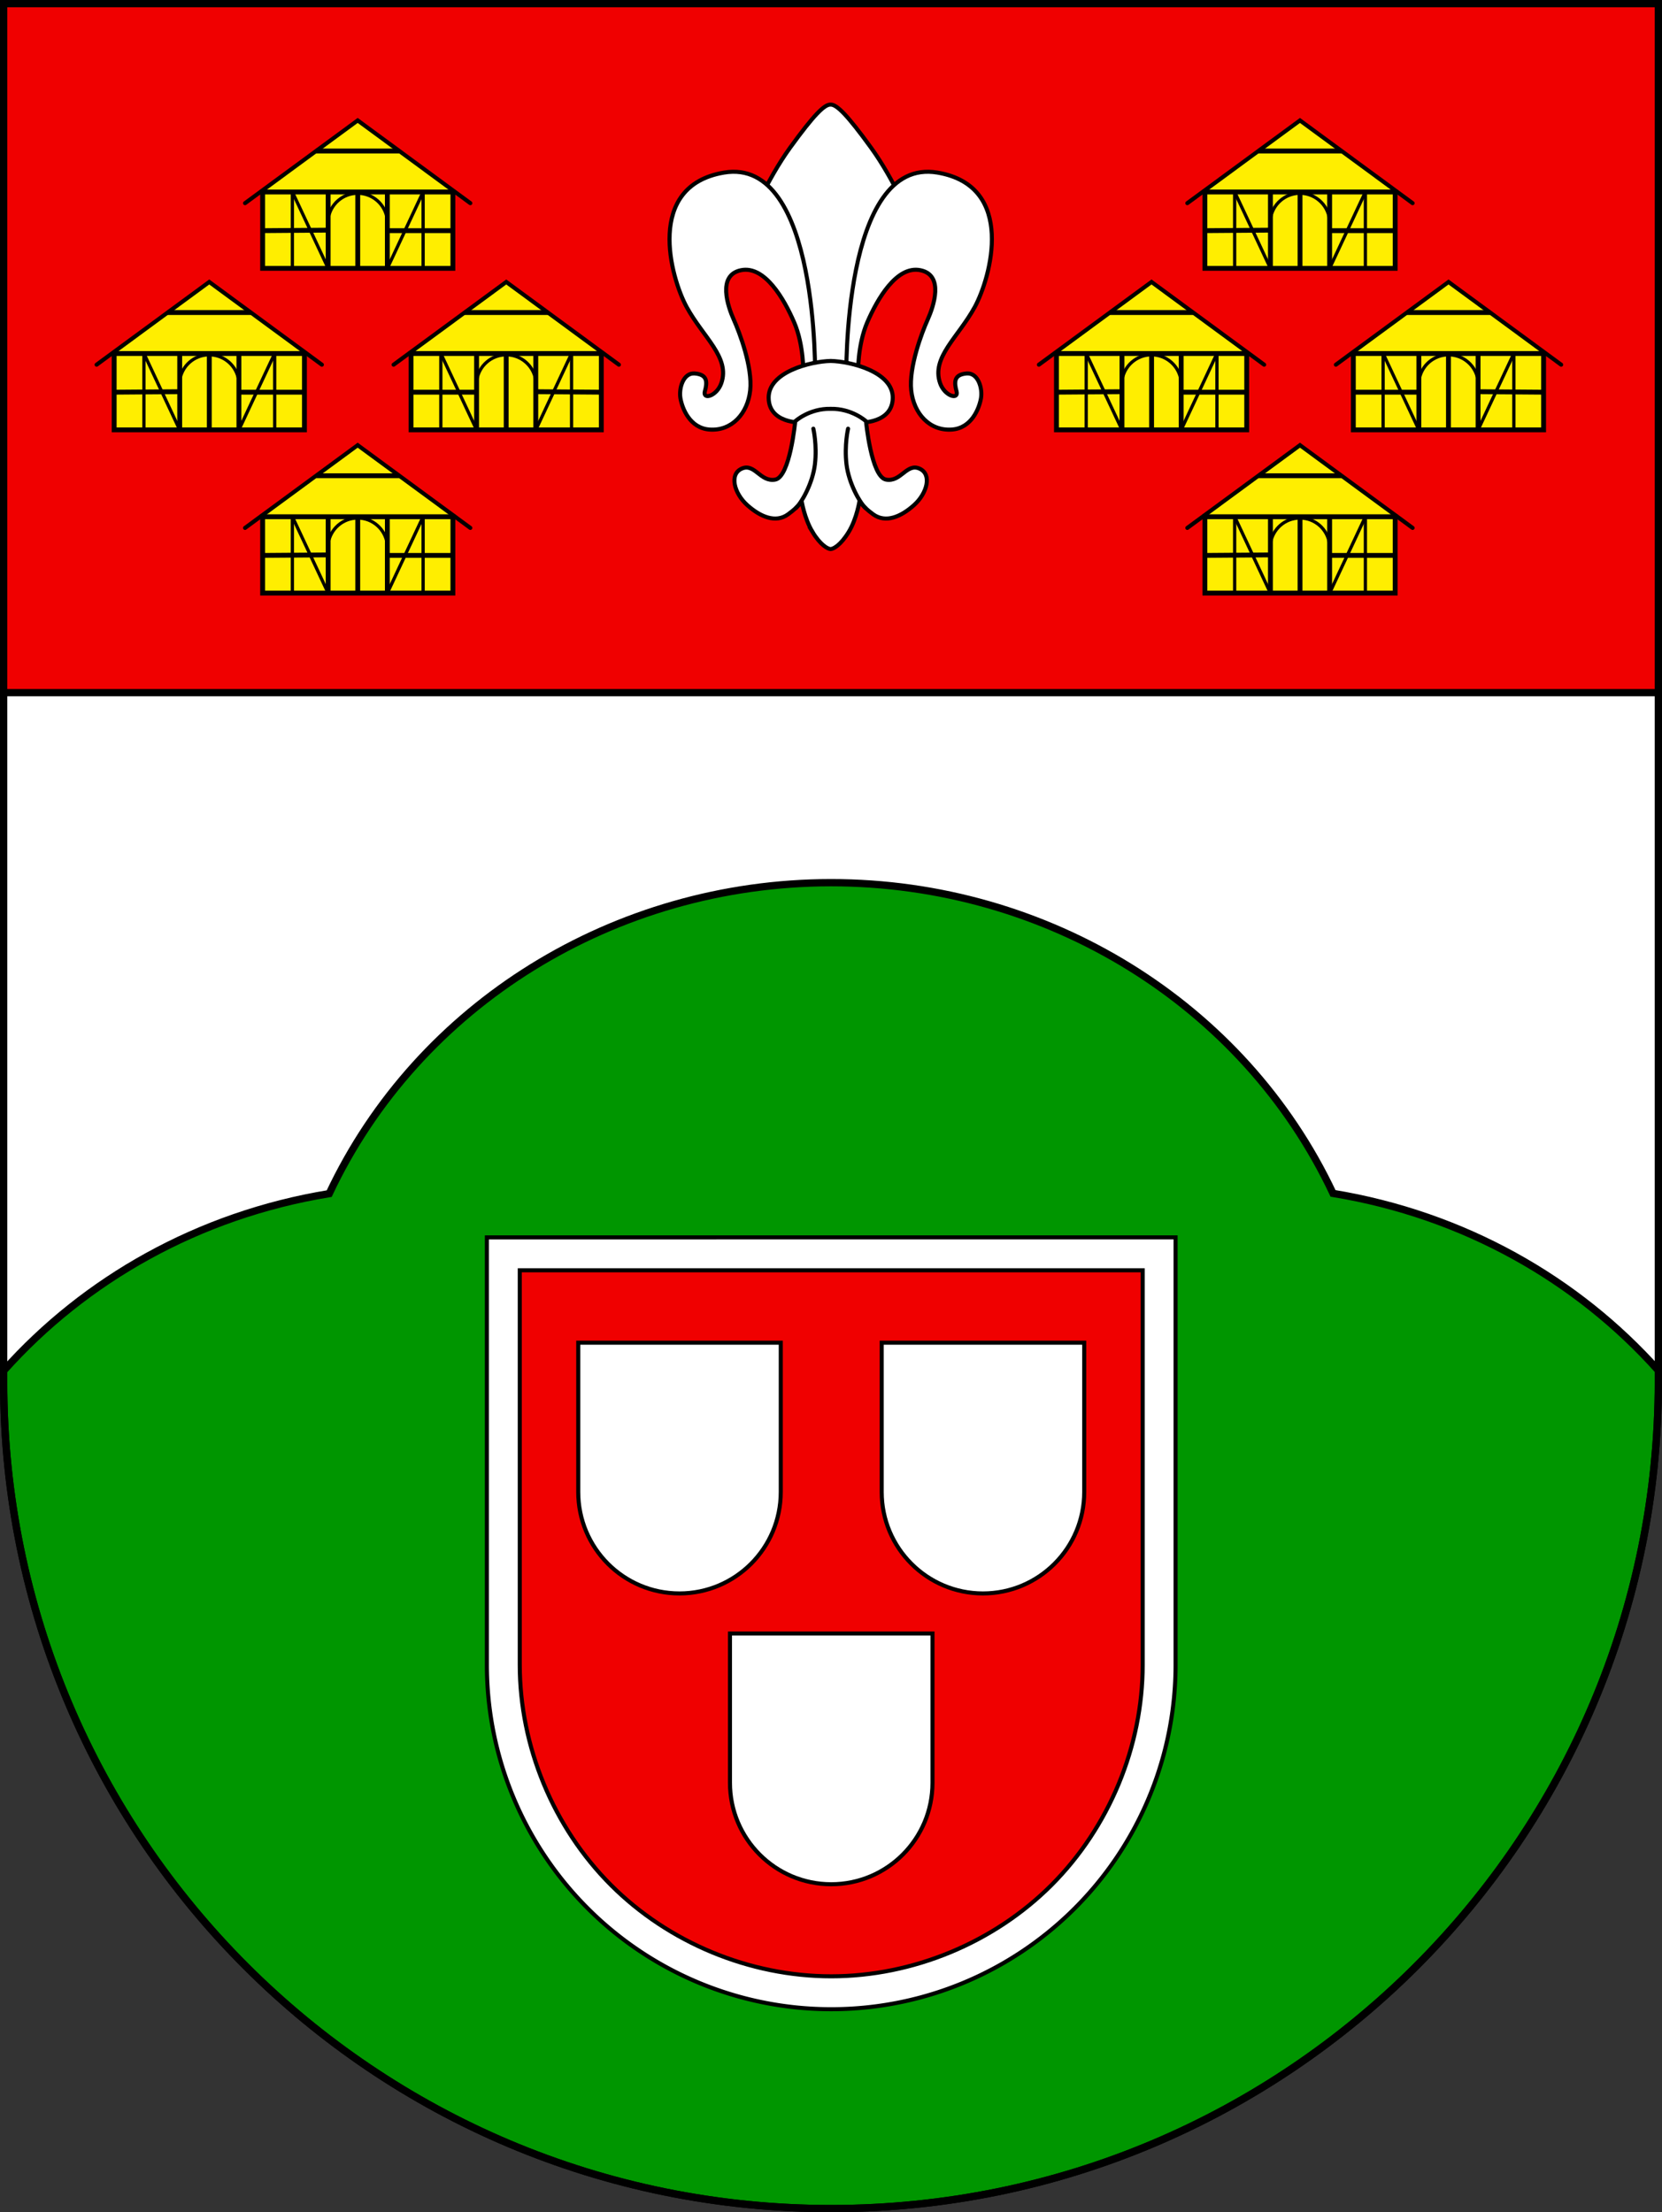 <?xml version="1.0" encoding="UTF-8" standalone="no"?>
<!-- Created with Inkscape (http://www.inkscape.org/) -->

<svg
   width="102.52mm"
   height="136.45mm"
   viewBox="0 0 102.52 136.45"
   version="1.1"
   id="svg5"
   inkscape:version="1.2.2 (732a01da63, 2022-12-09)"
   sodipodi:docname="DEU Worpswede COA.svg"
   xmlns:inkscape="http://www.inkscape.org/namespaces/inkscape"
   xmlns:sodipodi="http://sodipodi.sourceforge.net/DTD/sodipodi-0.dtd"
   xmlns="http://www.w3.org/2000/svg"
   xmlns:svg="http://www.w3.org/2000/svg">
  <rect x="0" y="0" width="102.52" height="136.45" fill="#333333" stroke="none"/>
  <sodipodi:namedview
     id="namedview7"
     pagecolor="#9e9e9e"
     bordercolor="#666666"
     borderopacity="1.0"
     inkscape:showpageshadow="2"
     inkscape:pageopacity="0"
     inkscape:pagecheckerboard="0"
     inkscape:deskcolor="#8c8c8c"
     inkscape:document-units="mm"
     showgrid="false"
     inkscape:zoom="1.0379347"
     inkscape:cx="194.13553"
     inkscape:cy="258.6868"
     inkscape:current-layer="layer1" />
  <defs
     id="defs2" />
  <g
     inkscape:label="Ebene 1"
     inkscape:groupmode="layer"
     id="layer1"
     transform="translate(-574.202,-85.309)">
    <g
       id="g4287"
       transform="translate(520.5,7.69)">
      <path
         id="path2572"
         style="fill:#ffffff;fill-opacity:1;stroke:none;stroke-width:0.45;stroke-linecap:round;stroke-dasharray:none"
         d="m 53.927,77.844 v 84.998 c -2.69e-4,28.168 22.849,51.002 51.036,51.002 28.185,-4.2e-4 51.034,-22.834 51.034,-51.001 v -0.001 -84.998 z"
         sodipodi:nodetypes="cccsccc" />
      <path
         id="path2591"
         style="fill:#009600;fill-opacity:1;stroke:#000000;stroke-width:0.45;stroke-linecap:round;stroke-dasharray:none"
         d="m 104.962,132.061 c -13.354,0.009 -25.464,7.512 -30.953,19.179 -8.074,1.324 -15.07,5.314 -20.082,10.928 v 0.674 c -2.69e-4,28.168 22.849,51.002 51.036,51.002 28.185,-4.2e-4 51.034,-22.834 51.035,-51.001 v -0.001 -0.69 c -5.009,-5.61 -12,-9.599 -20.068,-10.926 -5.495,-11.665 -17.612,-19.164 -30.967,-19.165 z" />
      <path
         id="rect2653"
         style="fill:#f00000;fill-opacity:1;stroke:none;stroke-width:0.45;stroke-linecap:round;stroke-dasharray:none"
         d="M 53.926,77.844 V 120.341 H 155.997 V 77.844 Z" />
      <path
         id="path3900"
         style="fill:none;fill-opacity:1;stroke:#000000;stroke-width:0.45;stroke-linecap:round;stroke-dasharray:none"
         d="m 53.927,77.844 v 84.998 c -2.69e-4,28.168 22.849,51.002 51.036,51.002 28.185,-4.2e-4 51.034,-22.834 51.034,-51.001 v -0.001 -84.998 z"
         sodipodi:nodetypes="cccsccc" />
      <path
         style="fill:none;fill-opacity:1;stroke:#000000;stroke-width:0.45;stroke-linecap:round;stroke-dasharray:none"
         d="M 53.927,120.341 H 155.996"
         id="path3956" />
      <g
         id="g1870"
         transform="translate(-177.275,-7.236)">
        <g
           id="g1592">
          <g
             id="g1420">
            <path
               style="fill:#ffee00;fill-opacity:1;stroke:none;stroke-width:0.3;stroke-linecap:butt;stroke-dasharray:none"
               d="m 247.177,96.697 5.868,-4.411 5.868,4.411 z"
               id="path1348" />
            <path
               style="fill:none;stroke:#000000;stroke-width:0.25;stroke-linecap:round;stroke-dasharray:none"
               d="m 259.989,97.386 -6.948,-5.103 -6.948,5.103"
               id="path1344"
               sodipodi:nodetypes="ccc" />
            <rect
               style="fill:#ffee00;fill-opacity:1;stroke:#000000;stroke-width:0.3;stroke-dasharray:none"
               id="rect916"
               width="11.736"
               height="4.709"
               x="247.177"
               y="96.697" />
            <path
               style="fill:none;stroke:#000000;stroke-width:0.3;stroke-dasharray:none"
               d="m 253.045,96.697 v 4.709"
               id="path972" />
            <path
               style="fill:none;stroke:#000000;stroke-width:0.3;stroke-dasharray:none"
               d="m 254.871,96.697 v 4.709"
               id="path974" />
            <path
               style="fill:none;stroke:#000000;stroke-width:0.3;stroke-dasharray:none"
               d="m 251.219,96.697 v 4.709"
               id="path976"
               inkscape:transform-center-x="1.8260493"
               inkscape:transform-center-y="3.0380363" />
            <path
               style="fill:none;stroke:#000000;stroke-width:0.3;stroke-dasharray:none"
               d="m 247.177,99.082 4.042,-0.031"
               id="path980" />
            <path
               style="fill:none;stroke:#000000;stroke-width:0.3;stroke-dasharray:none"
               d="m 254.871,99.082 h 4.042"
               id="path982" />
            <g
               id="g1051">
              <path
                 style="fill:none;stroke:#000000;stroke-width:0.2;stroke-dasharray:none"
                 d="m 249.012,96.697 v 4.709"
                 id="path984" />
              <path
                 style="fill:none;stroke:#000000;stroke-width:0.2;stroke-dasharray:none"
                 d="m 251.219,101.406 -2.206,-4.709"
                 id="path986" />
            </g>
            <g
               id="g1057"
               inkscape:transform-center-x="-2.9291507"
               inkscape:transform-center-y="3.5197951"
               transform="matrix(-1,0,0,1,506.089,0)">
              <path
                 style="fill:none;stroke:#000000;stroke-width:0.2;stroke-dasharray:none"
                 d="m 249.012,96.697 v 4.709"
                 id="path1053" />
              <path
                 style="fill:none;stroke:#000000;stroke-width:0.2;stroke-dasharray:none"
                 d="m 251.219,101.406 -2.206,-4.709"
                 id="path1055" />
            </g>
            <path
               id="path1111"
               style="fill:none;stroke:#000000;stroke-width:0.2;stroke-dasharray:none"
               d="m 254.862,98.369 c -0.122,-0.912 -0.901,-1.594 -1.822,-1.594 -0.92,6.27e-4 -1.698,0.682 -1.821,1.594"
               sodipodi:nodetypes="ccc" />
            <path
               style="fill:none;stroke:#000000;stroke-width:0.3;stroke-linecap:butt;stroke-dasharray:none"
               d="m 250.472,94.169 h 5.137"
               id="path1346" />
          </g>
          <g
             id="g1454"
             transform="translate(0,20.03)">
            <path
               style="fill:#ffee00;fill-opacity:1;stroke:none;stroke-width:0.3;stroke-linecap:butt;stroke-dasharray:none"
               d="m 247.177,96.697 5.868,-4.411 5.868,4.411 z"
               id="path1422" />
            <path
               style="fill:none;stroke:#000000;stroke-width:0.25;stroke-linecap:round;stroke-dasharray:none"
               d="m 259.989,97.386 -6.948,-5.103 -6.948,5.103"
               id="path1424"
               sodipodi:nodetypes="ccc" />
            <rect
               style="fill:#ffee00;fill-opacity:1;stroke:#000000;stroke-width:0.3;stroke-dasharray:none"
               id="rect1426"
               width="11.736"
               height="4.709"
               x="247.177"
               y="96.697" />
            <path
               style="fill:none;stroke:#000000;stroke-width:0.3;stroke-dasharray:none"
               d="m 253.045,96.697 v 4.709"
               id="path1428" />
            <path
               style="fill:none;stroke:#000000;stroke-width:0.3;stroke-dasharray:none"
               d="m 254.871,96.697 v 4.709"
               id="path1430" />
            <path
               style="fill:none;stroke:#000000;stroke-width:0.3;stroke-dasharray:none"
               d="m 251.219,96.697 v 4.709"
               id="path1432"
               inkscape:transform-center-x="1.8260493"
               inkscape:transform-center-y="3.0380363" />
            <path
               style="fill:none;stroke:#000000;stroke-width:0.3;stroke-dasharray:none"
               d="m 247.177,99.082 4.042,-0.031"
               id="path1434" />
            <path
               style="fill:none;stroke:#000000;stroke-width:0.3;stroke-dasharray:none"
               d="m 254.871,99.082 h 4.042"
               id="path1436" />
            <g
               id="g1442">
              <path
                 style="fill:none;stroke:#000000;stroke-width:0.2;stroke-dasharray:none"
                 d="m 249.012,96.697 v 4.709"
                 id="path1438" />
              <path
                 style="fill:none;stroke:#000000;stroke-width:0.2;stroke-dasharray:none"
                 d="m 251.219,101.406 -2.206,-4.709"
                 id="path1440" />
            </g>
            <g
               id="g1448"
               inkscape:transform-center-x="-2.9291507"
               inkscape:transform-center-y="3.5197951"
               transform="matrix(-1,0,0,1,506.089,0)">
              <path
                 style="fill:none;stroke:#000000;stroke-width:0.2;stroke-dasharray:none"
                 d="m 249.012,96.697 v 4.709"
                 id="path1444" />
              <path
                 style="fill:none;stroke:#000000;stroke-width:0.2;stroke-dasharray:none"
                 d="m 251.219,101.406 -2.206,-4.709"
                 id="path1446" />
            </g>
            <path
               id="path1450"
               style="fill:none;stroke:#000000;stroke-width:0.2;stroke-dasharray:none"
               d="m 254.862,98.369 c -0.122,-0.912 -0.901,-1.594 -1.822,-1.594 -0.92,6.27e-4 -1.698,0.682 -1.821,1.594"
               sodipodi:nodetypes="ccc" />
            <path
               style="fill:none;stroke:#000000;stroke-width:0.3;stroke-linecap:butt;stroke-dasharray:none"
               d="m 250.472,94.169 h 5.137"
               id="path1452" />
          </g>
          <g
             id="g1488"
             transform="translate(-9.157,9.963)">
            <path
               style="fill:#ffee00;fill-opacity:1;stroke:none;stroke-width:0.3;stroke-linecap:butt;stroke-dasharray:none"
               d="m 247.177,96.697 5.868,-4.411 5.868,4.411 z"
               id="path1456" />
            <path
               style="fill:none;stroke:#000000;stroke-width:0.25;stroke-linecap:round;stroke-dasharray:none"
               d="m 259.989,97.386 -6.948,-5.103 -6.948,5.103"
               id="path1458"
               sodipodi:nodetypes="ccc" />
            <rect
               style="fill:#ffee00;fill-opacity:1;stroke:#000000;stroke-width:0.3;stroke-dasharray:none"
               id="rect1460"
               width="11.736"
               height="4.709"
               x="247.177"
               y="96.697" />
            <path
               style="fill:none;stroke:#000000;stroke-width:0.3;stroke-dasharray:none"
               d="m 253.045,96.697 v 4.709"
               id="path1462" />
            <path
               style="fill:none;stroke:#000000;stroke-width:0.3;stroke-dasharray:none"
               d="m 254.871,96.697 v 4.709"
               id="path1464" />
            <path
               style="fill:none;stroke:#000000;stroke-width:0.3;stroke-dasharray:none"
               d="m 251.219,96.697 v 4.709"
               id="path1466"
               inkscape:transform-center-x="1.8260493"
               inkscape:transform-center-y="3.0380363" />
            <path
               style="fill:none;stroke:#000000;stroke-width:0.3;stroke-dasharray:none"
               d="m 247.177,99.082 4.042,-0.031"
               id="path1468" />
            <path
               style="fill:none;stroke:#000000;stroke-width:0.3;stroke-dasharray:none"
               d="m 254.871,99.082 h 4.042"
               id="path1470" />
            <g
               id="g1476">
              <path
                 style="fill:none;stroke:#000000;stroke-width:0.2;stroke-dasharray:none"
                 d="m 249.012,96.697 v 4.709"
                 id="path1472" />
              <path
                 style="fill:none;stroke:#000000;stroke-width:0.2;stroke-dasharray:none"
                 d="m 251.219,101.406 -2.206,-4.709"
                 id="path1474" />
            </g>
            <g
               id="g1482"
               inkscape:transform-center-x="-2.9291507"
               inkscape:transform-center-y="3.5197951"
               transform="matrix(-1,0,0,1,506.089,0)">
              <path
                 style="fill:none;stroke:#000000;stroke-width:0.2;stroke-dasharray:none"
                 d="m 249.012,96.697 v 4.709"
                 id="path1478" />
              <path
                 style="fill:none;stroke:#000000;stroke-width:0.2;stroke-dasharray:none"
                 d="m 251.219,101.406 -2.206,-4.709"
                 id="path1480" />
            </g>
            <path
               id="path1484"
               style="fill:none;stroke:#000000;stroke-width:0.2;stroke-dasharray:none"
               d="m 254.862,98.369 c -0.122,-0.912 -0.901,-1.594 -1.822,-1.594 -0.92,6.27e-4 -1.698,0.682 -1.821,1.594"
               sodipodi:nodetypes="ccc" />
            <path
               style="fill:none;stroke:#000000;stroke-width:0.3;stroke-linecap:butt;stroke-dasharray:none"
               d="m 250.472,94.169 h 5.137"
               id="path1486" />
          </g>
          <g
             id="g1522"
             transform="matrix(-1,0,0,1,515.246,9.963)"
             inkscape:transform-center-x="-9.1607607"
             inkscape:transform-center-y="16.687718">
            <path
               style="fill:#ffee00;fill-opacity:1;stroke:none;stroke-width:0.3;stroke-linecap:butt;stroke-dasharray:none"
               d="m 247.177,96.697 5.868,-4.411 5.868,4.411 z"
               id="path1490" />
            <path
               style="fill:none;stroke:#000000;stroke-width:0.25;stroke-linecap:round;stroke-dasharray:none"
               d="m 259.989,97.386 -6.948,-5.103 -6.948,5.103"
               id="path1492"
               sodipodi:nodetypes="ccc" />
            <rect
               style="fill:#ffee00;fill-opacity:1;stroke:#000000;stroke-width:0.3;stroke-dasharray:none"
               id="rect1494"
               width="11.736"
               height="4.709"
               x="247.177"
               y="96.697" />
            <path
               style="fill:none;stroke:#000000;stroke-width:0.3;stroke-dasharray:none"
               d="m 253.045,96.697 v 4.709"
               id="path1496" />
            <path
               style="fill:none;stroke:#000000;stroke-width:0.3;stroke-dasharray:none"
               d="m 254.871,96.697 v 4.709"
               id="path1498" />
            <path
               style="fill:none;stroke:#000000;stroke-width:0.3;stroke-dasharray:none"
               d="m 251.219,96.697 v 4.709"
               id="path1500"
               inkscape:transform-center-x="1.8260493"
               inkscape:transform-center-y="3.0380363" />
            <path
               style="fill:none;stroke:#000000;stroke-width:0.3;stroke-dasharray:none"
               d="m 247.177,99.082 4.042,-0.031"
               id="path1502" />
            <path
               style="fill:none;stroke:#000000;stroke-width:0.3;stroke-dasharray:none"
               d="m 254.871,99.082 h 4.042"
               id="path1504" />
            <g
               id="g1510">
              <path
                 style="fill:none;stroke:#000000;stroke-width:0.2;stroke-dasharray:none"
                 d="m 249.012,96.697 v 4.709"
                 id="path1506" />
              <path
                 style="fill:none;stroke:#000000;stroke-width:0.2;stroke-dasharray:none"
                 d="m 251.219,101.406 -2.206,-4.709"
                 id="path1508" />
            </g>
            <g
               id="g1516"
               inkscape:transform-center-x="-2.9291507"
               inkscape:transform-center-y="3.5197951"
               transform="matrix(-1,0,0,1,506.089,0)">
              <path
                 style="fill:none;stroke:#000000;stroke-width:0.2;stroke-dasharray:none"
                 d="m 249.012,96.697 v 4.709"
                 id="path1512" />
              <path
                 style="fill:none;stroke:#000000;stroke-width:0.2;stroke-dasharray:none"
                 d="m 251.219,101.406 -2.206,-4.709"
                 id="path1514" />
            </g>
            <path
               id="path1518"
               style="fill:none;stroke:#000000;stroke-width:0.2;stroke-dasharray:none"
               d="m 254.862,98.369 c -0.122,-0.912 -0.901,-1.594 -1.822,-1.594 -0.92,6.27e-4 -1.698,0.682 -1.821,1.594"
               sodipodi:nodetypes="ccc" />
            <path
               style="fill:none;stroke:#000000;stroke-width:0.3;stroke-linecap:butt;stroke-dasharray:none"
               d="m 250.472,94.169 h 5.137"
               id="path1520" />
          </g>
        </g>
        <g
           id="g1730"
           transform="translate(58.124)">
          <g
             id="g1626">
            <path
               style="fill:#ffee00;fill-opacity:1;stroke:none;stroke-width:0.3;stroke-linecap:butt;stroke-dasharray:none"
               d="m 247.177,96.697 5.868,-4.411 5.868,4.411 z"
               id="path1594" />
            <path
               style="fill:none;stroke:#000000;stroke-width:0.25;stroke-linecap:round;stroke-dasharray:none"
               d="m 259.989,97.386 -6.948,-5.103 -6.948,5.103"
               id="path1596"
               sodipodi:nodetypes="ccc" />
            <rect
               style="fill:#ffee00;fill-opacity:1;stroke:#000000;stroke-width:0.3;stroke-dasharray:none"
               id="rect1598"
               width="11.736"
               height="4.709"
               x="247.177"
               y="96.697" />
            <path
               style="fill:none;stroke:#000000;stroke-width:0.3;stroke-dasharray:none"
               d="m 253.045,96.697 v 4.709"
               id="path1600" />
            <path
               style="fill:none;stroke:#000000;stroke-width:0.3;stroke-dasharray:none"
               d="m 254.871,96.697 v 4.709"
               id="path1602" />
            <path
               style="fill:none;stroke:#000000;stroke-width:0.3;stroke-dasharray:none"
               d="m 251.219,96.697 v 4.709"
               id="path1604"
               inkscape:transform-center-x="1.8260493"
               inkscape:transform-center-y="3.0380363" />
            <path
               style="fill:none;stroke:#000000;stroke-width:0.3;stroke-dasharray:none"
               d="m 247.177,99.082 4.042,-0.031"
               id="path1606" />
            <path
               style="fill:none;stroke:#000000;stroke-width:0.3;stroke-dasharray:none"
               d="m 254.871,99.082 h 4.042"
               id="path1608" />
            <g
               id="g1614">
              <path
                 style="fill:none;stroke:#000000;stroke-width:0.2;stroke-dasharray:none"
                 d="m 249.012,96.697 v 4.709"
                 id="path1610" />
              <path
                 style="fill:none;stroke:#000000;stroke-width:0.2;stroke-dasharray:none"
                 d="m 251.219,101.406 -2.206,-4.709"
                 id="path1612" />
            </g>
            <g
               id="g1620"
               inkscape:transform-center-x="-2.9291507"
               inkscape:transform-center-y="3.5197951"
               transform="matrix(-1,0,0,1,506.089,0)">
              <path
                 style="fill:none;stroke:#000000;stroke-width:0.2;stroke-dasharray:none"
                 d="m 249.012,96.697 v 4.709"
                 id="path1616" />
              <path
                 style="fill:none;stroke:#000000;stroke-width:0.2;stroke-dasharray:none"
                 d="m 251.219,101.406 -2.206,-4.709"
                 id="path1618" />
            </g>
            <path
               id="path1622"
               style="fill:none;stroke:#000000;stroke-width:0.2;stroke-dasharray:none"
               d="m 254.862,98.369 c -0.122,-0.912 -0.901,-1.594 -1.822,-1.594 -0.92,6.27e-4 -1.698,0.682 -1.821,1.594"
               sodipodi:nodetypes="ccc" />
            <path
               style="fill:none;stroke:#000000;stroke-width:0.3;stroke-linecap:butt;stroke-dasharray:none"
               d="m 250.472,94.169 h 5.137"
               id="path1624" />
          </g>
          <g
             id="g1660"
             transform="translate(0,20.03)">
            <path
               style="fill:#ffee00;fill-opacity:1;stroke:none;stroke-width:0.3;stroke-linecap:butt;stroke-dasharray:none"
               d="m 247.177,96.697 5.868,-4.411 5.868,4.411 z"
               id="path1628" />
            <path
               style="fill:none;stroke:#000000;stroke-width:0.25;stroke-linecap:round;stroke-dasharray:none"
               d="m 259.989,97.386 -6.948,-5.103 -6.948,5.103"
               id="path1630"
               sodipodi:nodetypes="ccc" />
            <rect
               style="fill:#ffee00;fill-opacity:1;stroke:#000000;stroke-width:0.3;stroke-dasharray:none"
               id="rect1632"
               width="11.736"
               height="4.709"
               x="247.177"
               y="96.697" />
            <path
               style="fill:none;stroke:#000000;stroke-width:0.3;stroke-dasharray:none"
               d="m 253.045,96.697 v 4.709"
               id="path1634" />
            <path
               style="fill:none;stroke:#000000;stroke-width:0.3;stroke-dasharray:none"
               d="m 254.871,96.697 v 4.709"
               id="path1636" />
            <path
               style="fill:none;stroke:#000000;stroke-width:0.3;stroke-dasharray:none"
               d="m 251.219,96.697 v 4.709"
               id="path1638"
               inkscape:transform-center-x="1.8260493"
               inkscape:transform-center-y="3.0380363" />
            <path
               style="fill:none;stroke:#000000;stroke-width:0.3;stroke-dasharray:none"
               d="m 247.177,99.082 4.042,-0.031"
               id="path1640" />
            <path
               style="fill:none;stroke:#000000;stroke-width:0.3;stroke-dasharray:none"
               d="m 254.871,99.082 h 4.042"
               id="path1642" />
            <g
               id="g1648">
              <path
                 style="fill:none;stroke:#000000;stroke-width:0.2;stroke-dasharray:none"
                 d="m 249.012,96.697 v 4.709"
                 id="path1644" />
              <path
                 style="fill:none;stroke:#000000;stroke-width:0.2;stroke-dasharray:none"
                 d="m 251.219,101.406 -2.206,-4.709"
                 id="path1646" />
            </g>
            <g
               id="g1654"
               inkscape:transform-center-x="-2.9291507"
               inkscape:transform-center-y="3.5197951"
               transform="matrix(-1,0,0,1,506.089,0)">
              <path
                 style="fill:none;stroke:#000000;stroke-width:0.2;stroke-dasharray:none"
                 d="m 249.012,96.697 v 4.709"
                 id="path1650" />
              <path
                 style="fill:none;stroke:#000000;stroke-width:0.2;stroke-dasharray:none"
                 d="m 251.219,101.406 -2.206,-4.709"
                 id="path1652" />
            </g>
            <path
               id="path1656"
               style="fill:none;stroke:#000000;stroke-width:0.2;stroke-dasharray:none"
               d="m 254.862,98.369 c -0.122,-0.912 -0.901,-1.594 -1.822,-1.594 -0.92,6.27e-4 -1.698,0.682 -1.821,1.594"
               sodipodi:nodetypes="ccc" />
            <path
               style="fill:none;stroke:#000000;stroke-width:0.3;stroke-linecap:butt;stroke-dasharray:none"
               d="m 250.472,94.169 h 5.137"
               id="path1658" />
          </g>
          <g
             id="g1694"
             transform="translate(-9.157,9.963)">
            <path
               style="fill:#ffee00;fill-opacity:1;stroke:none;stroke-width:0.3;stroke-linecap:butt;stroke-dasharray:none"
               d="m 247.177,96.697 5.868,-4.411 5.868,4.411 z"
               id="path1662" />
            <path
               style="fill:none;stroke:#000000;stroke-width:0.25;stroke-linecap:round;stroke-dasharray:none"
               d="m 259.989,97.386 -6.948,-5.103 -6.948,5.103"
               id="path1664"
               sodipodi:nodetypes="ccc" />
            <rect
               style="fill:#ffee00;fill-opacity:1;stroke:#000000;stroke-width:0.3;stroke-dasharray:none"
               id="rect1666"
               width="11.736"
               height="4.709"
               x="247.177"
               y="96.697" />
            <path
               style="fill:none;stroke:#000000;stroke-width:0.3;stroke-dasharray:none"
               d="m 253.045,96.697 v 4.709"
               id="path1668" />
            <path
               style="fill:none;stroke:#000000;stroke-width:0.3;stroke-dasharray:none"
               d="m 254.871,96.697 v 4.709"
               id="path1670" />
            <path
               style="fill:none;stroke:#000000;stroke-width:0.3;stroke-dasharray:none"
               d="m 251.219,96.697 v 4.709"
               id="path1672"
               inkscape:transform-center-x="1.8260493"
               inkscape:transform-center-y="3.0380363" />
            <path
               style="fill:none;stroke:#000000;stroke-width:0.3;stroke-dasharray:none"
               d="m 247.177,99.082 4.042,-0.031"
               id="path1674" />
            <path
               style="fill:none;stroke:#000000;stroke-width:0.3;stroke-dasharray:none"
               d="m 254.871,99.082 h 4.042"
               id="path1676" />
            <g
               id="g1682">
              <path
                 style="fill:none;stroke:#000000;stroke-width:0.2;stroke-dasharray:none"
                 d="m 249.012,96.697 v 4.709"
                 id="path1678" />
              <path
                 style="fill:none;stroke:#000000;stroke-width:0.2;stroke-dasharray:none"
                 d="m 251.219,101.406 -2.206,-4.709"
                 id="path1680" />
            </g>
            <g
               id="g1688"
               inkscape:transform-center-x="-2.9291507"
               inkscape:transform-center-y="3.5197951"
               transform="matrix(-1,0,0,1,506.089,0)">
              <path
                 style="fill:none;stroke:#000000;stroke-width:0.2;stroke-dasharray:none"
                 d="m 249.012,96.697 v 4.709"
                 id="path1684" />
              <path
                 style="fill:none;stroke:#000000;stroke-width:0.2;stroke-dasharray:none"
                 d="m 251.219,101.406 -2.206,-4.709"
                 id="path1686" />
            </g>
            <path
               id="path1690"
               style="fill:none;stroke:#000000;stroke-width:0.2;stroke-dasharray:none"
               d="m 254.862,98.369 c -0.122,-0.912 -0.901,-1.594 -1.822,-1.594 -0.92,6.27e-4 -1.698,0.682 -1.821,1.594"
               sodipodi:nodetypes="ccc" />
            <path
               style="fill:none;stroke:#000000;stroke-width:0.3;stroke-linecap:butt;stroke-dasharray:none"
               d="m 250.472,94.169 h 5.137"
               id="path1692" />
          </g>
          <g
             id="g1728"
             transform="matrix(-1,0,0,1,515.246,9.963)"
             inkscape:transform-center-x="-9.1607607"
             inkscape:transform-center-y="16.687718">
            <path
               style="fill:#ffee00;fill-opacity:1;stroke:none;stroke-width:0.3;stroke-linecap:butt;stroke-dasharray:none"
               d="m 247.177,96.697 5.868,-4.411 5.868,4.411 z"
               id="path1696" />
            <path
               style="fill:none;stroke:#000000;stroke-width:0.25;stroke-linecap:round;stroke-dasharray:none"
               d="m 259.989,97.386 -6.948,-5.103 -6.948,5.103"
               id="path1698"
               sodipodi:nodetypes="ccc" />
            <rect
               style="fill:#ffee00;fill-opacity:1;stroke:#000000;stroke-width:0.3;stroke-dasharray:none"
               id="rect1700"
               width="11.736"
               height="4.709"
               x="247.177"
               y="96.697" />
            <path
               style="fill:none;stroke:#000000;stroke-width:0.3;stroke-dasharray:none"
               d="m 253.045,96.697 v 4.709"
               id="path1702" />
            <path
               style="fill:none;stroke:#000000;stroke-width:0.3;stroke-dasharray:none"
               d="m 254.871,96.697 v 4.709"
               id="path1704" />
            <path
               style="fill:none;stroke:#000000;stroke-width:0.3;stroke-dasharray:none"
               d="m 251.219,96.697 v 4.709"
               id="path1706"
               inkscape:transform-center-x="1.8260493"
               inkscape:transform-center-y="3.0380363" />
            <path
               style="fill:none;stroke:#000000;stroke-width:0.3;stroke-dasharray:none"
               d="m 247.177,99.082 4.042,-0.031"
               id="path1708" />
            <path
               style="fill:none;stroke:#000000;stroke-width:0.3;stroke-dasharray:none"
               d="m 254.871,99.082 h 4.042"
               id="path1710" />
            <g
               id="g1716">
              <path
                 style="fill:none;stroke:#000000;stroke-width:0.2;stroke-dasharray:none"
                 d="m 249.012,96.697 v 4.709"
                 id="path1712" />
              <path
                 style="fill:none;stroke:#000000;stroke-width:0.2;stroke-dasharray:none"
                 d="m 251.219,101.406 -2.206,-4.709"
                 id="path1714" />
            </g>
            <g
               id="g1722"
               inkscape:transform-center-x="-2.9291507"
               inkscape:transform-center-y="3.5197951"
               transform="matrix(-1,0,0,1,506.089,0)">
              <path
                 style="fill:none;stroke:#000000;stroke-width:0.2;stroke-dasharray:none"
                 d="m 249.012,96.697 v 4.709"
                 id="path1718" />
              <path
                 style="fill:none;stroke:#000000;stroke-width:0.2;stroke-dasharray:none"
                 d="m 251.219,101.406 -2.206,-4.709"
                 id="path1720" />
            </g>
            <path
               id="path1724"
               style="fill:none;stroke:#000000;stroke-width:0.2;stroke-dasharray:none"
               d="m 254.862,98.369 c -0.122,-0.912 -0.901,-1.594 -1.822,-1.594 -0.92,6.27e-4 -1.698,0.682 -1.821,1.594"
               sodipodi:nodetypes="ccc" />
            <path
               style="fill:none;stroke:#000000;stroke-width:0.3;stroke-linecap:butt;stroke-dasharray:none"
               d="m 250.472,94.169 h 5.137"
               id="path1726" />
          </g>
        </g>
      </g>
      <g
         id="g2277"
         transform="translate(-177.387,-7.453)">
        <path
           style="fill:#ffffff;fill-opacity:1;stroke:#000000;stroke-width:0.25;stroke-linecap:round;stroke-dasharray:none"
           d="m 287.306,98.731 c 0,0 -1.042,-2.556 -2.497,-4.562 -1.455,-2.006 -2.114,-2.664 -2.487,-2.645 -0.374,-0.02 -1.032,0.639 -2.487,2.645 -1.455,2.006 -2.497,4.562 -2.497,4.562 l 3.058,4.689 0.723,5.256 2.447,0.056 0.862,-7.091 z"
           id="path2215"
           sodipodi:nodetypes="cscsc" />
        <path
           style="fill:#ffffff;fill-opacity:1;stroke:#000000;stroke-width:0.25;stroke-linecap:round;stroke-dasharray:none"
           d="m 283.294,108.426 c 0,0 -0.275,-13.702 5.617,-12.709 4.897,0.826 3.278,6.506 2.308,8.287 -1.019,1.872 -2.692,3.108 -2.141,4.7 0.278,0.804 1.168,1.057 1.015,0.501 -0.153,-0.556 -0.169,-1.035 0.626,-1.098 0.702,-0.056 0.991,0.911 0.88,1.537 -0.111,0.626 -0.579,1.832 -1.788,1.922 -1.376,0.102 -2.36,-0.984 -2.513,-2.416 -0.153,-1.432 0.653,-3.559 1.015,-4.366 0.362,-0.806 1.029,-2.739 -0.445,-3.045 -1.474,-0.306 -2.67,1.794 -3.281,3.212 -0.612,1.418 -0.57,3.184 -0.57,3.184 z"
           id="path2058"
           sodipodi:nodetypes="cssssssssssscc"
           inkscape:transform-center-x="-5.4519164"
           inkscape:transform-center-y="13.960839" />
        <path
           style="fill:#ffffff;fill-opacity:1;stroke:#000000;stroke-width:0.25;stroke-linecap:round;stroke-dasharray:none"
           d="m 281.368,108.426 c 0,0 0.275,-13.702 -5.617,-12.709 -4.897,0.826 -3.278,6.506 -2.308,8.287 1.019,1.872 2.692,3.108 2.141,4.7 -0.278,0.804 -1.168,1.057 -1.015,0.501 0.153,-0.556 0.169,-1.035 -0.626,-1.098 -0.702,-0.056 -0.991,0.911 -0.88,1.537 0.111,0.626 0.579,1.832 1.788,1.922 1.376,0.102 2.36,-0.984 2.513,-2.416 0.153,-1.432 -0.653,-3.559 -1.015,-4.366 -0.362,-0.806 -1.029,-2.739 0.445,-3.045 1.474,-0.306 2.67,1.794 3.281,3.212 0.612,1.418 0.57,3.184 0.57,3.184 z"
           id="path2056"
           sodipodi:nodetypes="cssssssssssscc" />
        <path
           id="path2051"
           style="fill:#ffffff;fill-opacity:1;stroke:#000000;stroke-width:0.25;stroke-linecap:round;stroke-dasharray:none"
           d="m 282.331,107.335 c -1.237,0.028 -3.842,0.674 -3.828,2.273 0.014,1.599 2.03,1.53 2.03,1.53 l 1.798,0.08 1.797,-0.08 c 0,0 2.016,0.069 2.03,-1.53 0.014,-1.599 -2.59,-2.245 -3.827,-2.273 z" />
        <g
           id="g1995">
          <path
             style="fill:#ffffff;fill-opacity:1;stroke:#000000;stroke-width:0.25;stroke-linecap:butt;stroke-dasharray:none"
             d="m 281.201,117.867 c -0.501,-0.834 -0.667,-1.915 -0.667,-1.915 0,0 -0.07,0.288 -0.835,0.844 -0.765,0.556 -1.71,0.153 -2.517,-0.57 -0.806,-0.723 -1.126,-1.905 -0.334,-2.252 0.793,-0.348 1.14,0.848 2.058,0.681 0.918,-0.167 1.237,-3.601 1.237,-3.601 0,0 0.862,-0.793 2.183,-0.765 1.321,-0.028 2.183,0.765 2.183,0.765 0,0 0.32,3.434 1.237,3.601 0.918,0.167 1.265,-1.029 2.058,-0.681 0.793,0.348 0.473,1.529 -0.334,2.252 -0.806,0.723 -1.752,1.126 -2.517,0.57 -0.765,-0.556 -0.839,-0.861 -0.839,-0.861 0,0 -0.162,1.097 -0.663,1.931 -0.501,0.834 -0.963,1.071 -1.126,1.071 -0.163,0 -0.626,-0.236 -1.126,-1.071 z"
             id="path1984"
             sodipodi:nodetypes="scsssscccsssscscs" />
          <path
             style="fill:none;fill-opacity:1;stroke:#000000;stroke-width:0.25;stroke-linecap:round;stroke-dasharray:none"
             d="m 280.188,116.404 c 0.344,-0.32 1.032,-1.519 1.17,-2.699 0.138,-1.18 -0.098,-2.192 -0.098,-2.192"
             id="path1988"
             sodipodi:nodetypes="csc" />
          <path
             style="fill:none;fill-opacity:1;stroke:#000000;stroke-width:0.25;stroke-linecap:round;stroke-dasharray:none"
             d="m 284.474,116.404 c -0.344,-0.32 -1.032,-1.519 -1.17,-2.699 -0.138,-1.18 0.098,-2.192 0.098,-2.192"
             id="path1990"
             sodipodi:nodetypes="csc"
             inkscape:transform-center-x="-1.5367832"
             inkscape:transform-center-y="-5.8398107" />
        </g>
      </g>
      <g
         id="g2410"
         transform="translate(-177.308,-7.931)">
        <path
           id="path2333"
           style="fill:#ffffff;fill-opacity:1;stroke:#000000;stroke-width:0.25;stroke-linecap:round;stroke-dasharray:none"
           d="m 261.043,161.871 v 26.364 a 21.241,21.241 0 0 0 21.241,21.241 21.241,21.241 0 0 0 21.241,-21.241 21.241,21.241 0 0 0 0,-5.2e-4 v -26.364 z" />
        <path
           id="path2396"
           style="fill:#f00000;fill-opacity:1;stroke:#000000;stroke-width:0.25;stroke-linecap:round;stroke-dasharray:none"
           sodipodi:type="inkscape:offset"
           inkscape:radius="-2.0300307"
           inkscape:original="M 261.04297 161.87109 L 261.04297 188.23438 A 21.240877 21.240877 0 0 0 282.28516 209.47656 A 21.240877 21.240877 0 0 0 303.52539 188.23633 A 21.240877 21.240877 0 0 0 303.52539 188.23438 L 303.52539 161.87109 L 261.04297 161.87109 z "
           d="m 263.072,163.9 v 24.334 c -3.1e-4,5.03 2.07,10.029 5.627,13.586 3.557,3.557 8.556,5.627 13.586,5.627 5.029,-1.6e-4 10.028,-2.071 13.584,-5.627 3.556,-3.556 5.627,-8.555 5.627,-13.584 0,0 0,-0.002 0,-0.002 v -24.334 z" />
        <path
           id="path2399"
           style="fill:#ffffff;fill-opacity:1;stroke:#000000;stroke-width:0.25;stroke-linecap:round;stroke-dasharray:none"
           d="m 266.679,168.366 v 9.21 c -3e-5,3.455 2.796,6.255 6.246,6.255 3.449,-6e-5 6.246,-2.801 6.246,-6.255 v -1.6e-4 -9.21 z"
           sodipodi:nodetypes="ccssccc" />
        <path
           id="path2401"
           style="fill:#ffffff;fill-opacity:1;stroke:#000000;stroke-width:0.25;stroke-linecap:round;stroke-dasharray:none"
           d="m 297.89,168.366 v 9.21 c 3e-5,3.455 -2.796,6.255 -6.246,6.255 -3.449,-6e-5 -6.246,-2.801 -6.246,-6.255 v -1.6e-4 -9.21 z"
           sodipodi:nodetypes="ccssccc"
           inkscape:transform-center-x="-9.3599057"
           inkscape:transform-center-y="-13.135328" />
        <path
           id="path2403"
           style="fill:#ffffff;fill-opacity:1;stroke:#000000;stroke-width:0.25;stroke-linecap:round;stroke-dasharray:none"
           d="m 288.53,186.303 v 9.21 c 3e-5,3.455 -2.796,6.255 -6.246,6.255 -3.449,-6e-5 -6.246,-2.801 -6.246,-6.255 v -1.6e-4 -9.21 z"
           sodipodi:nodetypes="ccssccc"
           inkscape:transform-center-x="-9.3599057"
           inkscape:transform-center-y="-13.135328" />
      </g>
    </g>
  </g>
</svg>
